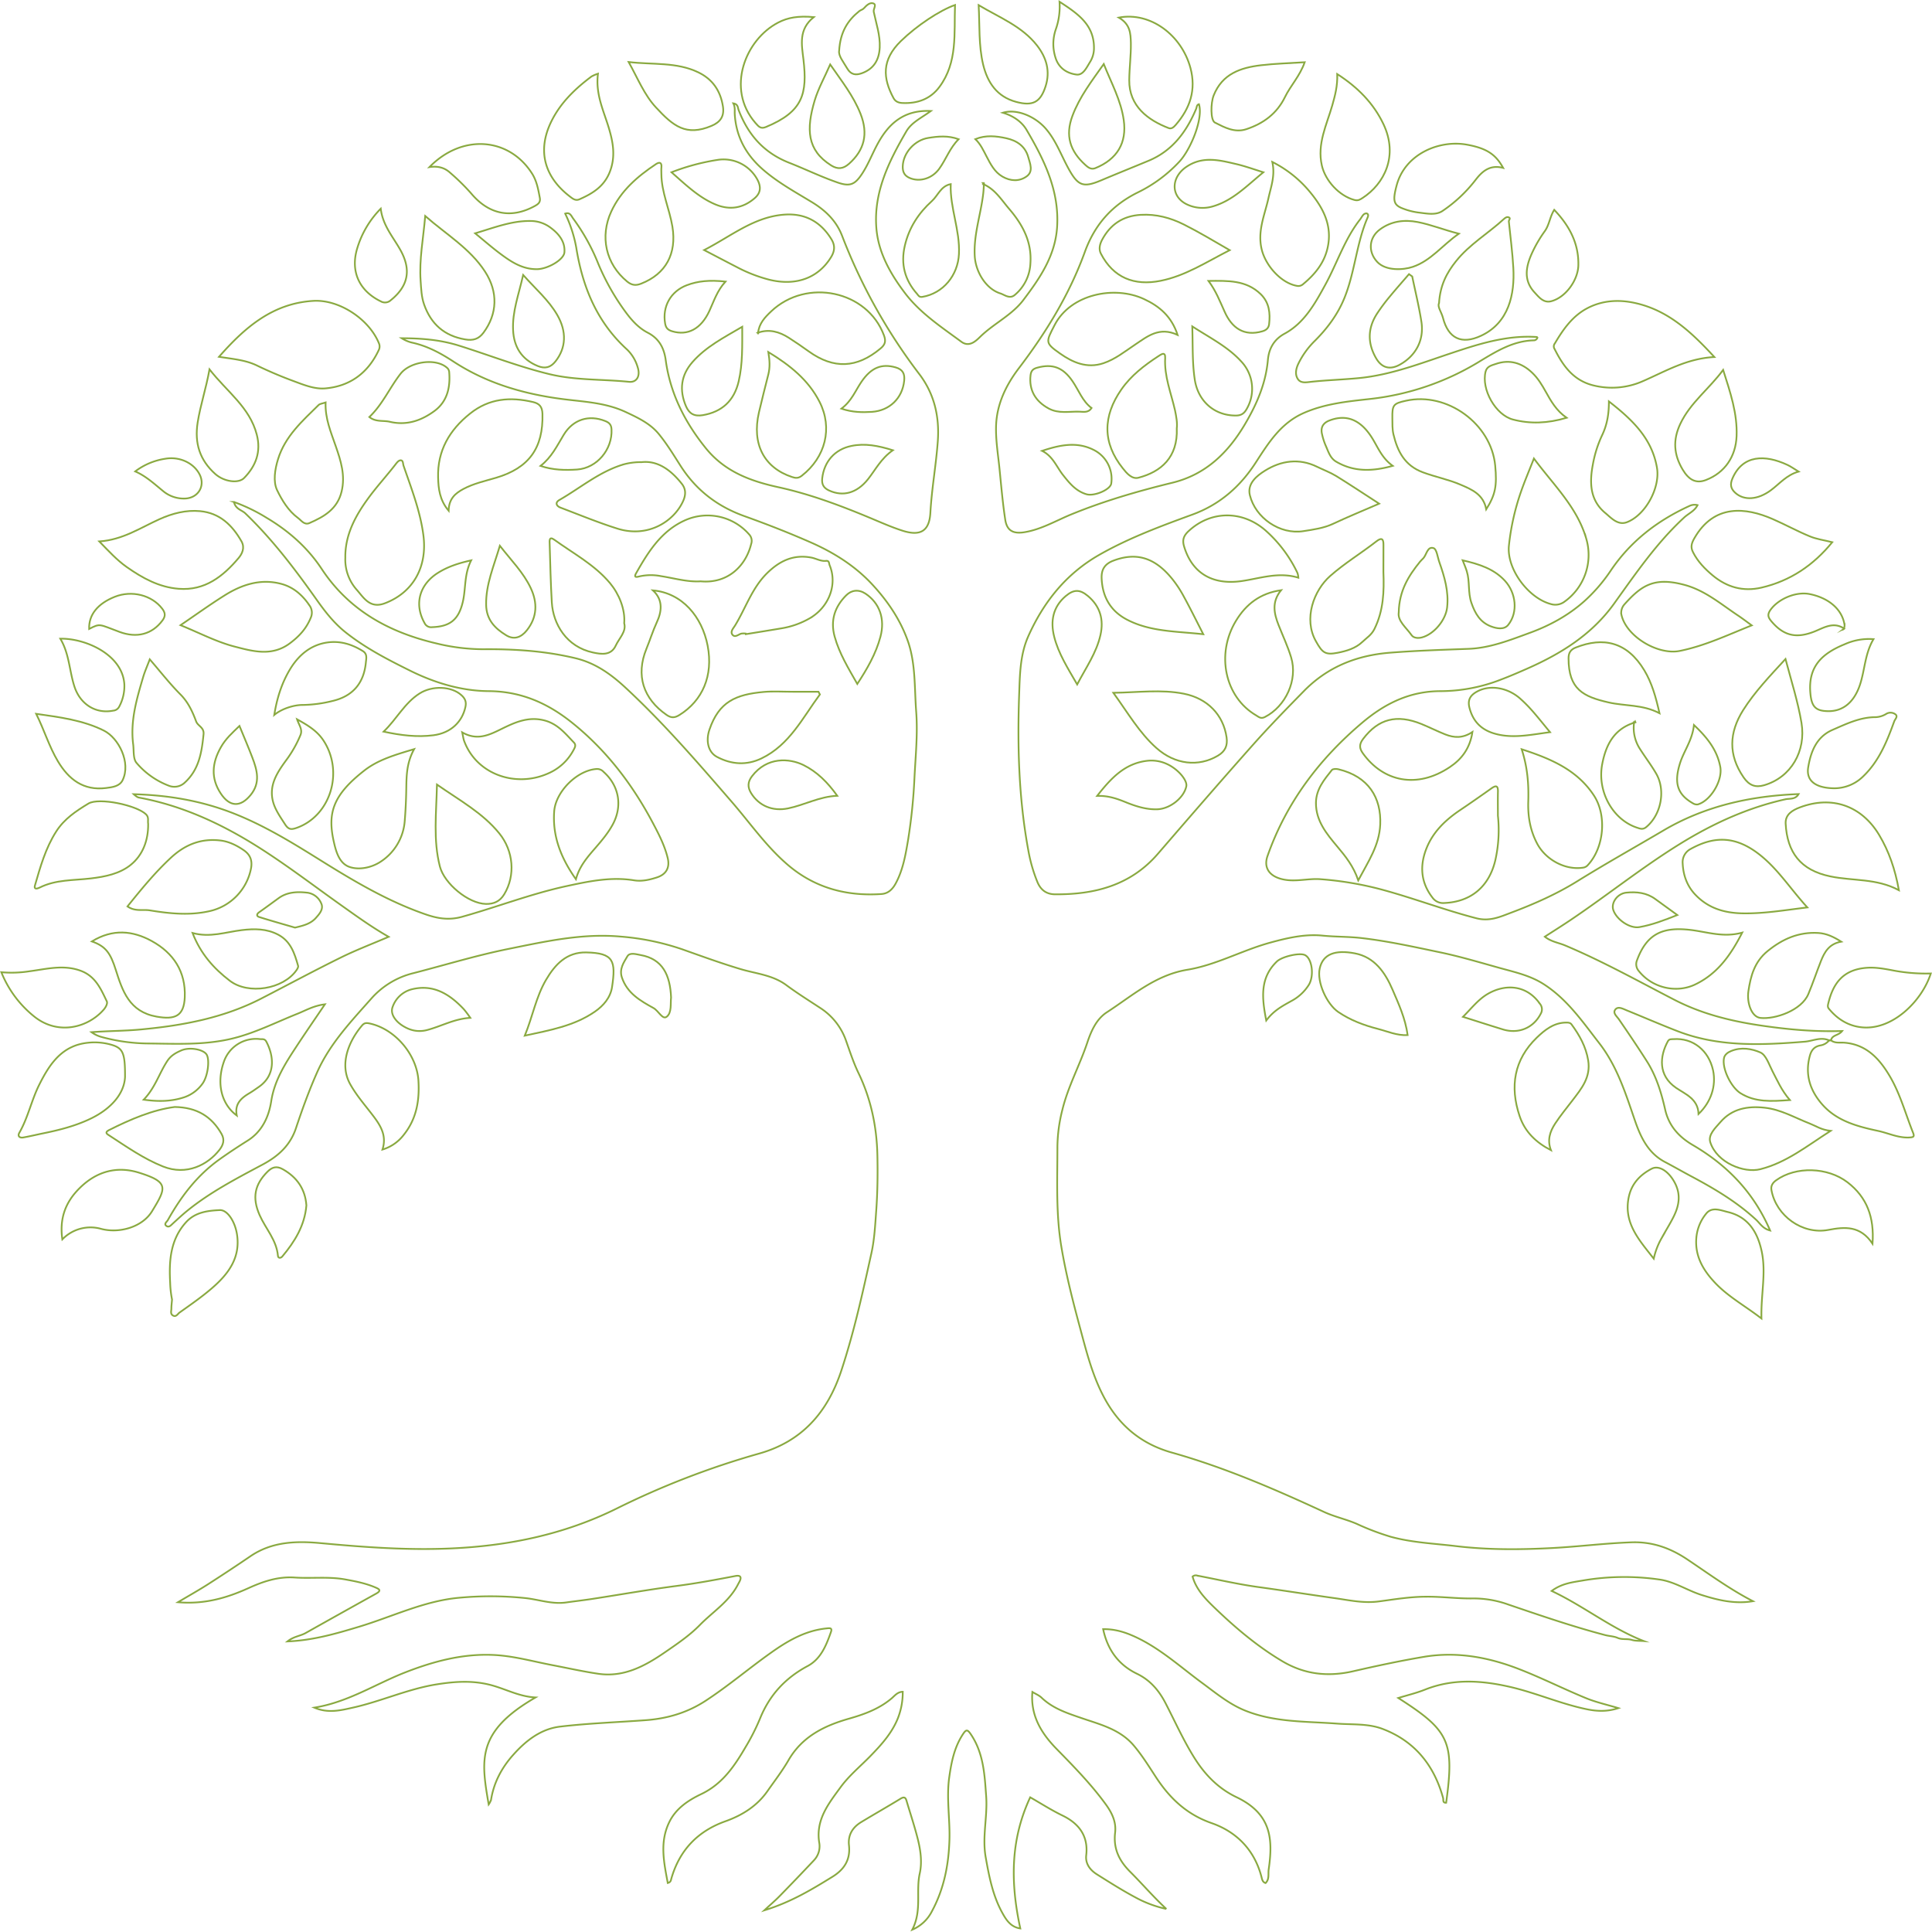 <?xml version="1.0" encoding="UTF-8"?> <svg xmlns="http://www.w3.org/2000/svg" viewBox="0 0 1121.44 1121.29"><defs><style>.cls-1{fill:none;stroke:#89a940;stroke-miterlimit:10;}</style></defs><g id="Layer_2" data-name="Layer 2"><g id="Layer_1-2" data-name="Layer 1"><path class="cls-1" d="M1061.71,603.89c-4.8-2.18-9.45.38-14.09.76-25,2-49.83,3.19-73.82-6.09-9.95-3.85-19.75-8.11-29.64-12.13-2.15-.88-4.95-2.48-6.55-.42s.91,3.91,2.17,5.76c5.43,7.92,10.83,15.88,16,24,5.54,8.64,8.51,18.3,10.76,28.25,2.12,9.37,7.78,15.8,16.16,20.69,19.76,11.56,35.19,27.3,44.78,49.54-4.31-1.06-6-4.32-8.24-6.33-11.24-10.37-24.18-18-37.56-25.14-5.08-2.69-10.05-5.58-15.14-8.24-10.09-5.27-14.34-14.77-17.75-24.73-5.31-15.48-10.26-31.13-20.49-44.27C918.56,593,909.53,579.74,895.64,571c-7.76-4.85-16.5-6.75-25.08-9.13-11.37-3.16-22.71-6.56-34.25-9-15.16-3.16-30.28-6.53-45.75-8.34-7.69-.9-15.38-.69-23-1.46-10.17-1-20.45,1.38-30.4,4.12-16.27,4.47-31.38,13-48,15.71-18.62,3.1-31.91,15.11-46.69,24.69-6,3.91-9,10.64-11.28,17.4-4.39,13.25-11.24,25.6-14.54,39.23a90.18,90.18,0,0,0-2.87,21.4c0,19.35-.94,38.73,2.27,57.94,2.64,15.78,6.57,31.27,10.73,46.68,3.64,13.46,6.95,27,13.41,39.59,8.69,17,21.68,28.16,40,33.32,30.57,8.6,59.61,21.16,88.35,34.46,6.16,2.85,12.85,4.25,19,6.92a147.48,147.48,0,0,0,19.7,7.49c12.37,3.4,25.16,3.91,37.78,5.42,18.54,2.23,37.24,2.11,55.85,1.13,15.38-.81,30.7-2.78,46.13-3.32,12-.43,22.41,3.25,32.21,9.79,12.57,8.39,24.74,17.4,38.32,24.38-10.37,1.76-20.11-.53-29.81-3.6-8.38-2.64-15.88-7.83-24.68-9a143.1,143.1,0,0,0-44.68.66c-5.88,1-11.91,1.68-17.69,6,18.77,8.84,34.49,21.7,53.52,29.09-2.37-.2-4.84,0-7.07-.7-2.69-.79-5.47,0-8.15-1.15-2.31-1-5-1-7.44-1.68-19-5-37.54-11.39-56.12-17.71a59.66,59.66,0,0,0-20.49-3.51c-9,.15-18-1.1-27.15-1-9.31,0-18.43,1.56-27.51,2.75-8.87,1.16-17.2-.75-25.55-1.92-14.78-2.06-29.53-4.41-44.33-6.44-11.86-1.63-23.56-4.37-35.34-6.62a2.75,2.75,0,0,0-2.8.55c2.1,7.54,7.58,13.08,12.9,18.2,12,11.55,24.71,22.31,39.15,30.9,13,7.72,26.55,9.19,41.11,5.86,13.67-3.12,27.4-6.08,41.23-8.4,19.51-3.26,38.35.44,56.46,7.66,12.64,5,24.86,11.13,37.45,16.31,5.89,2.43,12.22,3.81,18.85,5.82-6.22,2.07-12.13,1.91-18.16.68-15.26-3.12-29.57-9.51-44.72-13-16.6-3.8-33.06-4.91-49.38,1.59-5,2-10.35,3.26-15.49,4.85,29.65,18.94,32.64,25.32,27.79,60.79-2.21.14-1.48-1.67-1.78-2.73-5.25-19.16-16.64-33.19-35.36-40.2-8.29-3.1-17.49-2.32-26.33-3-18-1.33-36.26-.65-53.39-7.63-9.25-3.77-16.88-10.15-24.82-16-12.75-9.37-24.48-20.19-39.11-26.87-5.75-2.62-11.58-4.43-18.31-4.31,2.49,11.82,8.79,20.64,19.63,25.88,7.69,3.72,12.75,9.68,16.59,17.1,5.49,10.61,10.36,21.53,16.71,31.68,6.13,9.8,13.91,17.81,24.45,22.85,20.25,9.68,21.28,24.22,18.7,41.92-.38,2.58.51,5.71-1.8,7.94-1.52-.45-1.92-1.7-2.24-3-3.93-15.88-14.32-26.64-29.1-31.8-14.49-5.06-24.3-14.45-32.32-26.71-4.09-6.25-8-12.6-12.88-18.36-7.81-9.17-18.81-12-29.31-15.56-8.71-3-17.37-5.64-24.22-12.21-1.39-1.33-3.32-2.09-5.29-3.29-1.21,13.89,5.4,24.26,14.19,33.21,10,10.23,20,20.45,28.45,32.08,3.62,5,6.1,10.19,5.38,16.39-1.07,9.25,2.25,16.24,8.86,22.82,7,7,13.51,14.62,20.9,21.46a66.85,66.85,0,0,1-18.1-6.78c-7.6-4.07-14.9-8.69-22.2-13.29-4-2.5-6.8-6.19-6.23-11.1,1.31-11.35-4.4-18.51-13.8-23.07-6.48-3.14-12.48-7-18.71-10.56-10.84,23.25-12,47.35-5.75,76.11-5.51-.77-8.14-4.89-10.36-8.89-5.6-10.06-7.73-21.15-9.73-32.42-2.12-11.93,1.14-23.59.28-35.36-.9-12.43-1.47-24.92-8.8-35.87-2.06-3.07-2.82-3.08-4.75-.11-5,7.64-6.66,16.2-7.9,25-1.7,12.08.5,24.1.13,36.16-.45,14.58-3.15,28.52-10.14,41.47a22.82,22.82,0,0,1-11.45,10.76c5.76-11.13,2-22.14,4.36-32.69,1.43-6.49.51-13.29-1.1-19.75-1.81-7.26-4.18-14.38-6.33-21.56-.54-1.82-.87-3.79-3.68-2.07-7.57,4.63-15.27,9-22.86,13.6-5,3-7.78,7.51-7.12,13.44.94,8.45-2.75,14.1-9.72,18.38-12,7.4-24.11,14.71-39.4,19.39,3.92-3.64,6.72-6,9.28-8.67q9.9-10.14,19.61-20.46a11.82,11.82,0,0,0,3.06-9.59c-2.4-13.54,5.09-22.88,12.28-32.71,5-6.84,11.47-12.1,17.27-18.06,6.32-6.49,12.35-13.11,15.87-21.65A40.72,40.72,0,0,0,524,982c-3.12.09-4.79,2.45-6.54,3.91-7.27,6.09-15.79,9.17-24.69,11.71-14.36,4.09-27.16,10.38-35.08,24.1-3.6,6.23-8.05,12-12.19,17.91-6.06,8.66-14.55,14-24.34,17.51-16.1,5.71-26.63,16.68-31.42,33.1-.31,1.07-.28,2.27-2.13,2.76-2.19-11.83-4.8-23.51.78-35.15,3.91-8.18,11.16-12.88,18.75-16.51,12.41-5.94,19.38-16.51,25.88-27.65a126.13,126.13,0,0,0,8.17-16.21c5.51-13.59,14.66-23.51,27.61-30.42,7.68-4.1,10.8-12,13.55-19.81.92-2.6-1-2.2-2.88-2-12.39,1.33-22.62,7.41-32.44,14.43-12.64,9-24.51,19.1-37.56,27.61-10.57,6.88-22.16,10.28-34.58,11.19-16.59,1.23-33.25,1.79-49.75,3.74-11.23,1.33-20,8.21-27.42,16.59-6.62,7.47-11.13,16-12.69,25.93a10.63,10.63,0,0,1-1.37,2.68c-4.46-25.93-7.13-42.32,27.22-62.13-9.38-.45-17.25-4.86-25.75-7.14-10.72-2.86-21.1-2.13-31.67-.45-16.71,2.66-32.18,9.85-48.6,13.5-7,1.56-14.39,3.45-22.42,0,19.65-3.14,35.63-13.8,53.15-20.6,16.13-6.26,32.71-10.68,50.15-10,11.82.44,23.29,3.72,34.88,5.94,8.86,1.7,17.67,3.67,26.59,5,14.74,2.21,27-4.39,38.5-12.28,7.12-4.9,14.39-9.77,20.51-16,7.19-7.38,16.17-13,21.44-22.27.54-.94,1-1.9,1.55-2.86,1.43-2.72.6-3.9-2.41-3.32-11.31,2.18-22.61,4.27-34.06,5.76-16.32,2.13-32.55,5-48.83,7.51-5.06.78-10.16,1.34-15.24,2.07-8.21,1.2-16-1.74-24-2.56a197.23,197.23,0,0,0-38.41-.14c-20.21,1.87-38.61,11-57.88,16.8-13.27,4-26.59,7.9-41.53,8.53,3.6-2.91,7.41-3.12,10.5-4.85q20.47-11.5,41-22.91c3.44-1.91,1.47-2.76-.61-3.65-5.55-2.36-11.43-3.5-17.31-4.57-9.72-1.77-19.58-.47-29.35-1.12S152.64,918,144,921.94c-12.47,5.63-25.4,9.39-40.71,8.08,6.48-3.86,12-6.95,17.36-10.37q12.48-8,24.75-16.35c12.54-8.53,26.65-8.89,40.89-7.56,25,2.32,50.06,4.18,75.21,3.07,33.51-1.47,65.62-8,96.1-23a478.94,478.94,0,0,1,82.76-32c25-6.95,39.94-23.83,48-48.25,7.38-22.35,12.4-45.23,17.45-68.11,1.79-8.09,2.21-16.63,2.82-25,.76-10.6.88-21.16.66-31.7-.35-16.63-3.66-32.69-10.95-47.85-2.9-6-5-12.48-7.25-18.81A37.13,37.13,0,0,0,476,585c-6.58-4.33-13.28-8.51-19.6-13.2-7.95-5.88-17.5-6.59-26.48-9.27-11.38-3.4-22.55-7.47-33.75-11.45a145.27,145.27,0,0,0-36-7.44c-22.45-2-43.91,2.9-65.41,7.24-18.47,3.74-36.57,9.31-54.84,14a47.7,47.7,0,0,0-24.37,14.73c-11.79,13.3-24.13,26.28-31.44,42.76-4.69,10.57-8.66,21.5-12.31,32.48-3.36,10.09-10.38,16.33-19.32,21.1-15.14,8.09-30.43,16-43.84,26.89-2.88,2.34-5.59,4.89-8.34,7.39-1.1,1-2.23,2.48-3.76,1.33s.33-2.37.83-3.25c7.65-13.65,16.86-25.87,29.82-35.19,5.47-3.92,11-7.54,16.68-11.12,8.09-5.11,12.15-13.52,13.56-22.77,1.86-12.13,8.21-22,14.7-31.87,5.18-7.89,10.55-15.66,16.47-24.4-6.42.78-11,3.48-15.74,5.4-13,5.18-25.45,11.61-39.16,14.74-15.55,3.56-31.35,2.77-47.1,2.6a105.24,105.24,0,0,1-28.23-3.94,17.93,17.93,0,0,1-5.25-2.62c9.64-.76,19.19-.69,28.72-1.59,24.31-2.28,48-6.67,69.93-18,15.33-7.9,30.51-16.08,46-23.71,8.79-4.34,18-7.85,27.83-12.07-9.91-5.65-18.57-11.95-27.3-18.14-16.16-11.47-31.9-23.55-48.67-34.13-21.25-13.39-43.8-23.83-68.71-28.49a4.77,4.77,0,0,1-1.5-.56A16.31,16.31,0,0,1,77.62,461c20,.55,38.86,3.75,57.07,10.79,17.83,6.9,34,16.74,50.13,26.8,19.9,12.43,40,24.5,62.36,32.2,6.91,2.38,13.45,3.47,21,1.37,20.29-5.66,40-13.33,60.61-17.8,12.93-2.79,25.87-5.55,39.29-3.37,4.42.72,8.94-.29,13.2-1.68,5.46-1.78,7.64-5.71,6.28-11.3-1.77-7.28-5.22-13.93-8.7-20.49-11.8-22.24-26.88-42-46.56-57.83-14.09-11.35-29.61-18.41-48.67-18.52-15.79-.1-31.3-4.78-45.72-11.95-12.95-6.43-25.72-13-37.19-22.09-6.93-5.48-12.16-12.28-17.06-19.21-12.53-17.69-25.57-34.87-41.25-49.92-2.08-2-5.6-2.37-6.62-6.62a100.06,100.06,0,0,1,19,9.2c12.76,7.58,23.74,17.25,31.93,29.65,15.93,24.12,39.08,36.77,66.46,43.21a114.88,114.88,0,0,0,27.47,3.41c18-.15,35.87,1,53.52,5.25,11.55,2.8,20.57,9.33,28.92,17.07,22.2,20.58,41.93,43.47,61.71,66.32,10.7,12.37,20.12,26,32.63,36.64,15.56,13.27,34,18.2,54.25,16.81,4-.27,6.53-2.91,8.38-6.41,4.11-7.75,5.57-16.33,7-24.73a320,320,0,0,0,3.73-36.05c.65-12.95,2-25.93,1-38.9-1-13.28-.29-26.91-4.46-39.68C523,360.25,515.4,349,506.08,339c-9.89-10.59-22-18.18-35.11-24-12.72-5.61-25.7-10.69-38.79-15.38-15.66-5.6-28-15-37-29-4.07-6.37-8-12.88-12.78-18.7-5-6.12-12.14-9.46-19.3-12.81-12.87-6-26.79-5.93-40.35-8C301.61,228,281.6,221.83,263.41,210,256,205.12,248,200.76,239,198.84a20,20,0,0,1-5.84-2.51c11.3,0,22.33.87,33.18,4.27,17.55,5.49,34.69,12.25,52.62,16.58,15.19,3.67,30.76,2.87,46.12,4.45,4.5.46,6.67-3.3,5.13-8.24A23.31,23.31,0,0,0,364,202.9c-17.59-16-25.86-36.39-29.53-59.29A75.84,75.84,0,0,0,328.07,124c2.87-1,3.59,1.48,4.67,2.91a117.18,117.18,0,0,1,14.37,25.79,135,135,0,0,0,16.17,28.62c3.47,4.68,7.36,9,12.59,11.73,6.61,3.4,9.57,8.77,10.55,16,2.62,19.35,11.1,36.05,23.31,51.15,10.9,13.47,25.67,19,41.85,22.55,18.77,4.08,36.68,10.84,54.37,18.25,6,2.52,12,5.17,18.15,7.12,10.22,3.2,15.35.1,15.94-10.47.78-14,3.32-27.75,4.32-41.7,1-14.42-2.12-27.51-10.84-38.92a323.23,323.23,0,0,1-44.74-80.2c-3.31-8.55-9.45-14.53-17.14-19.27-9.83-6-20-11.5-28.82-19.18-9.8-8.57-15.55-19-16.33-32.11-.12-2,.35-4-.84-6.26,2.82.41,2.59,2.55,3.08,3.83,5.48,14.36,14.65,24.86,29.33,30.63,9.4,3.69,18.5,8.14,28.06,11.45,7.16,2.49,10.08,1.32,14.24-5,3.76-5.69,6.1-12.11,9.39-18,6.33-11.39,15.17-19.24,30.57-18.49-5.56,4.1-11.22,6.55-14.34,12C516,93.6,507.15,111.41,508.66,132c1,14.31,8.07,26.81,16.61,38.08,8.83,11.66,21.08,19.68,32.7,28.26,5.08,3.76,9.21-1.21,11.79-3.62,7.78-7.27,17.81-12.06,24.21-20.52,9.5-12.56,18.5-25.54,19.62-42.26,1.41-21.24-7.49-39.18-17.73-56.58-2.76-4.68-7.67-8.1-13.74-9.92,8-2.44,18.75,2.08,25,9.36,5.93,6.91,8.87,15.4,13.16,23.17,5.51,10,8.53,11.08,18.93,6.69,9.14-3.86,18.35-7.55,27.5-11.36,13.88-5.77,22-16.82,27.62-30.18.41-1,.23-2.26,1.61-2.62C698.53,69,691.1,86.78,684.6,93.8a81.69,81.69,0,0,1-24,17.82c-15.31,7.52-25.27,18.93-31,34.9C620.69,171,607.2,193,591.47,213.65c-7.69,10.1-13,21.22-13.31,34-.19,8.1,1.18,16.24,2,24.35,1,9.92,1.84,19.88,3.35,29.73,1,6.42,4.72,8.25,11.22,7.18,9.83-1.63,18.32-6.75,27.33-10.43,19-7.76,38.57-13.43,58.45-18.28,19.29-4.7,32.34-17.37,42.15-34,6.83-11.57,12.06-23.52,13.29-37.26.53-6,3.1-11.7,9.72-15.28,11.46-6.21,17.66-17.49,23.71-28.57,6.84-12.51,11.15-26.36,20.1-37.74.67-.86,1.14-1.89,1.89-2.68a2.46,2.46,0,0,1,1.85-.81c1.2.31,1,1.5.66,2.29-6.58,15.12-7.38,31.93-13.63,47.12-3.85,9.36-9.86,17.4-17,24.53a48.07,48.07,0,0,0-9.46,13c-1.48,3-2.24,6.29-.54,9.07s4.94,2.07,8,1.73c9.24-1,18.55-1.24,27.79-2.16,18.28-1.83,35.31-8.41,52.55-14.18,16.5-5.52,33-10.91,50.91-9.61a2.26,2.26,0,0,1-2.18,1.92c-11.83.25-21.56,6.23-31.11,12a153.9,153.9,0,0,1-63.86,22c-13.06,1.44-26.22,2.71-38.6,8.16-13.28,5.86-20.35,17.2-27.72,28.58-9,14-20.92,24.53-36.84,30.36-18.51,6.77-37,13.62-54.21,23.44-19.22,11-32.28,27.42-41.13,47.27-4.71,10.54-4.86,22.2-5.27,33.5-1.1,30.43-.22,60.8,5.34,90.87a90.34,90.34,0,0,0,5.23,18.18c1.93,4.67,5.24,7.14,10.25,7.18,23,.18,43.86-5.19,59.69-23.51,18.29-21.18,36.61-42.36,55.2-63.27,9.54-10.73,19.57-21,29.63-31.26,13.68-13.93,30.46-20.67,49.94-22.21,15.23-1.2,30.44-1.67,45.68-2.24,12.22-.46,23.76-5,35.18-9.19,11.95-4.33,23.1-10.45,32.5-19a95.34,95.34,0,0,0,14.66-17.09c11.53-17.15,27.09-29.11,45.65-37.6a6.82,6.82,0,0,1,4.82-.53c-1.7,3.43-5.19,4.8-7.72,7.13-16,14.73-28.16,32.56-40.69,50-13,18.1-30.88,29.12-50.62,37.84-4.89,2.15-9.8,4.28-14.82,6.18a96.94,96.94,0,0,1-34.93,6.82c-18.06-.1-32.65,7.15-45.81,18.27-24.92,21.06-44.08,46.33-55,77.36-2.47,7,1.21,11.79,8.49,13.52,7.52,1.79,14.8-.53,22.15,0a193.46,193.46,0,0,1,34.94,5.84c18.76,5,36.89,12,55.69,16.85,7.7,2,13.93-.93,20.12-3.26,13.28-5,26.29-10.73,38.47-18.29,16.35-10.14,33.16-19.54,49.74-29.31C989.55,467.86,1016,462,1044,460.93c-1.81,3.21-5.15,2.51-7.54,3-22.17,4.92-42.41,14.22-61.6,26.1-21.78,13.48-41.77,29.54-63,43.85-4.89,3.3-9.89,6.42-15.16,9.83,3.59,2.88,7.85,3.47,11.6,5,21.82,9.17,42.47,20.7,63.45,31.54,15.44,8,32,12.24,49,14.81,15.89,2.41,31.89,3.93,48.54,3.39-2.06,2.71-5.74,2.17-6.46,5.31Z"></path><path class="cls-1" d="M127.12,207.12c15.14-17.26,31.25-31,54.59-32.46,15.08-1,32.45,10.54,38.18,24.46a4.7,4.7,0,0,1-.1,4.2c-6.2,13.19-16.64,20.89-31,22.13-6.34.54-12.73-2.16-18.78-4.4-7.16-2.65-14.22-5.67-21.1-9C142.45,209,135.55,208.41,127.12,207.12Z"></path><path class="cls-1" d="M995.11,207.24c-16,.83-28.33,8.28-41.48,14a44.42,44.42,0,0,1-29.22,2.35c-11.3-3-17.15-11.28-22-20.94a2.74,2.74,0,0,1,.12-3.31c4.79-8.15,10.2-15.84,18.7-20.36,8.74-4.63,18.26-5.23,27.86-3.1C968.21,180.09,981.68,192.63,995.11,207.24Z"></path><path class="cls-1" d="M57.63,314.28c13.68-.93,24-8,35-12.94,7.49-3.36,15.34-5.41,23.55-4.64,11.32,1.07,18.61,8.06,24,17.54,2.1,3.73.34,7.27-1.68,9.66-9.05,10.69-19.57,19.06-34.78,17.86-11.36-.89-21-6.2-30.07-12.57C67.91,325.17,63.2,320,57.63,314.28Z"></path><path class="cls-1" d="M1063.55,314.72c-10.94,13.4-24.37,22.48-41.11,26.37-10.62,2.47-20.09-.24-28.3-7.09-4.52-3.77-8.65-8-11.4-13.43-1.55-3-.9-5.22.74-8.11,11.48-20.09,29.89-18,45.54-11.15,7.24,3.16,14.18,7,21.47,10C1054.51,313,1059,313.58,1063.55,314.72Z"></path><path class="cls-1" d="M862.7,295.65c-1.62-8.72-8.35-11.5-14.94-14.33-7.1-3.05-14.73-4.49-22-7.22-10.45-3.94-14.59-12.18-16.92-21.94-.72-3-.6-6.31-.64-9.47-.12-7.67.56-8.46,7.91-10.09,23.8-5.3,49.5,13.38,51.78,37.62C869,282,868.05,287.07,862.7,295.65Z"></path><path class="cls-1" d="M260.41,296.47c-5.26-6.23-5.94-12.9-6.11-19.34-.42-15.51,6.55-27.5,18.55-37.07,11.09-8.86,23.36-9.81,36.53-6.7,3.74.88,5.39,2.74,5.5,6.93.49,19.76-7.78,31.31-26.84,37-6.4,1.9-13,3.31-19,6.5C264.26,286.34,260.56,289.49,260.41,296.47Z"></path><path class="cls-1" d="M1049.08,526.72c-13.33,1.6-25.47,3.71-38,3.43-10.49-.24-19.65-3.13-26.93-10.74-4.81-5-7.1-11.2-7.44-18.26a8.63,8.63,0,0,1,4.51-8.29c14.23-7.93,26.84-7.63,41,3.9C1032.42,505.06,1039.44,516.13,1049.08,526.72Z"></path><path class="cls-1" d="M835.29,176c.66-10.53,4.5-17.68,9.88-24.41,7.84-9.81,18.66-16.1,27.73-24.43.91-.84,1.88-1.49,3-.95s-.17,1.52-.09,2.34c.93,9,2.11,18,2.61,27,.85,15.09-2.49,31.79-18.77,39.36-11.25,5.24-19,1.62-22.1-10.52C836.65,181.07,834.23,178,835.29,176Z"></path><path class="cls-1" d="M246.82,125.39c12.22,10.7,26,18.81,34.72,32.26,7.73,11.88,7.13,24.66-.9,35.46-2.77,3.72-6,4.7-10.66,3.9-12.1-2.06-19.8-8.93-23.79-20.22-1.58-4.46-1.72-9.16-2.05-13.89C243.29,150.55,245.71,138.52,246.82,125.39Z"></path><path class="cls-1" d="M74,526.13c7.9-9.82,15.87-19.59,25.23-28.28,8.21-7.61,17.47-11.29,28.58-10,5,.57,9.54,2.81,13.66,5.65,3.63,2.5,5.13,5.77,4.24,10.55a31.51,31.51,0,0,1-24.18,24.85c-11.5,2.59-23.06,1.41-34.46-.46C82.91,527.74,78.49,529.28,74,526.13Z"></path><path class="cls-1" d="M253.64,455.41c13.35,9.3,26.53,16.45,36.18,28.34,8.25,10.16,9.47,24.37,2.87,35.32-2.56,4.24-6.14,5.71-10.61,5.63-10.26-.2-24.21-11.83-26.75-21.74C251.38,487.58,253.27,472.09,253.64,455.41Z"></path><path class="cls-1" d="M900.26,667.65c-8.67-4.49-15.12-10.63-18.21-19.86-5.75-17.14-3.21-32.69,9.93-45.43,4.57-4.43,10-8.84,17.22-8.8,1.17,0,2.19,0,3,1.05,4.63,6.3,8.34,12.86,9.66,20.85,1.62,9.84-3.86,16.41-9.13,23.29-3.38,4.42-6.94,8.73-10,13.39S898,661.77,900.26,667.65Z"></path><path class="cls-1" d="M683.07,248.64c.66,16.81-9.08,25.22-22.27,28.66-3.74,1-6.83-2.63-9-5.38-12-14.94-11.65-30.39-.93-45.81,5.63-8.12,13.31-14,21.46-19.33,1.71-1.12,4.18-2.91,4,1-.61,10.63,3.42,20.29,5.69,30.31C682.77,241.77,683.47,245.4,683.07,248.64Z"></path><path class="cls-1" d="M683.55,194.41c-10.66-5-17.54.88-24.66,5.61-6,4-11.51,8.52-18.48,10.84-9.56,3.18-17.79-.52-25.08-5.64-8.83-6.2-8.27-6.64-3.17-16.54,9.27-18,34.69-23.09,51.85-15.11C673,177.75,680,183.62,683.55,194.41Z"></path><path class="cls-1" d="M86.93,382.72c6.16,7.13,11.61,14.14,17.82,20.39,4.5,4.52,7,10,9.08,15.6,1.06,2.84,4.73,3.44,4.32,7.52-1.05,10.46-2.6,20.45-10.87,28a8.72,8.72,0,0,1-8.85,2,46,46,0,0,1-19.15-13.37c-2.11-2.38-1.49-7.24-2-11-1.7-13.63,2.15-26.44,5.93-39.24C84.13,389.62,85.42,386.73,86.93,382.72Z"></path><path class="cls-1" d="M869.47,473.46a79.62,79.62,0,0,1-1.55,26.07c-3.65,15.2-14.16,24-29.67,24.63a7.53,7.53,0,0,1-6.74-3.11c-7-9-7.5-18.94-3.3-29.11,3.92-9.48,11.15-16.24,19.55-21.87,6-4.05,12-8.23,17.9-12.42,2.53-1.79,3.93-1.87,3.83,1.85C869.38,464.15,869.47,468.81,869.47,473.46Z"></path><path class="cls-1" d="M222,667.27c2.4-7.45-.53-13-4.58-18.5-4.78-6.44-10.19-12.36-14.16-19.48-6.75-12.13-.12-25.87,6.92-34.07,1.29-1.5,2.46-1.55,4.33-1.15,14.79,3.16,27.44,18,28.37,33.21.7,11.45-1.08,22.11-8.44,31.33A24.27,24.27,0,0,1,222,667.27Z"></path><path class="cls-1" d="M440.06,193.24c.47-5.4,3.93-9.08,7.56-12.5,20.64-19.53,55.85-12,65.47,13.9,1.28,3.43.71,5.42-2,7.65-13.74,11.49-27.22,12.06-41.67,1.65q-5.65-4.08-11.53-7.86c-5.54-3.54-11.44-5.25-18-2.94Z"></path><path class="cls-1" d="M446,204.36c12.53,7.62,23.22,16.16,29.7,28.87,7.77,15.22,3.46,32.18-10.31,42.93-2,1.55-3.56,1.41-5.6.73-16.32-5.38-23.49-19.19-19.27-37.46,1.71-7.43,3.65-14.82,5.49-22.22C447,213.19,446.79,209.14,446,204.36Z"></path><path class="cls-1" d="M800.52,292.35c-9.43,4.1-18.12,7.65-26.61,11.64-5.54,2.61-11.56,3.4-17.33,4.31-13.68,2.16-27.86-7.69-31.09-20.85-1.68-6.82,4.17-11.38,8.77-14.25,9.3-5.8,19.74-7.42,30.28-2.25,3.65,1.79,7.52,3.21,11,5.32C783.7,281.3,791.7,286.65,800.52,292.35Z"></path><path class="cls-1" d="M776.21,43c12,7.72,21.07,17,26.79,29,8.88,18.65.35,34.81-12,42.85-1.44.93-2.64,1.81-4.85,1.21-8.82-2.36-16.88-11.19-18.88-20-2.84-12.58,2.78-23.5,6.05-34.88C774.94,55.45,776.45,49.85,776.21,43Z"></path><path class="cls-1" d="M743.62,342.58c-5.63,6.92-4.08,13.59-1.44,20.31,2.45,6.22,5.33,12.31,7.26,18.69,4,13.08-3.16,28.47-15.25,34.63-2.29,1.17-3.48,0-5-.93-18.21-10.6-23.53-35.56-11.76-54.94C723.32,350.66,731.44,344.35,743.62,342.58Z"></path><path class="cls-1" d="M347.1,42.78c-1.52,11.67,3.13,21.14,6.14,31,2.61,8.56,4.24,17.06.72,26-3.32,8.49-10,12.56-17.65,15.92-2.29,1-3.94-.42-5.56-1.67C316.37,103,311.32,87.69,320.31,69.92c5.33-10.54,13.67-18.52,23-25.5A21.12,21.12,0,0,1,347.1,42.78Z"></path><path class="cls-1" d="M379,342.69c17,1.51,28.53,15.29,31.77,32.17,3.33,17.36-3,31.83-16.37,40.15-2.67,1.67-4.67,1.89-7.43,0-13.61-9.41-18.05-23-11.75-38.4,2.08-5.07,3.69-10.31,6-15.33C384.06,355.19,385.13,348.34,379,342.69Z"></path><path class="cls-1" d="M372.5,268.25c9.31-1,16.92,4.58,23.22,12.52,2.33,2.94,2.51,6.17.89,9.87-5.07,11.59-20.1,21.89-38.25,16.19-11.17-3.51-22-8-33-12.17-2.41-.92-3.32-2.92-.64-4.46,12.35-7.1,23.38-16.57,37.39-20.68A38.23,38.23,0,0,1,372.5,268.25Z"></path><path class="cls-1" d="M1036.4,382.52c3.47,13.06,7.22,24.8,9.27,37,2.77,16.51-6.08,31.69-21.6,36.25-5.1,1.5-8.74.17-12-4.55-9-13.1-8.42-26-.26-39C1018.55,401.59,1027.22,392.5,1036.4,382.52Z"></path><path class="cls-1" d="M189,233.62c-.35,9.35,3.1,17.24,5.85,25.27,3,8.61,5.7,17.09,3.42,26.48-2.47,10.14-10.16,14.54-18.65,18.25-3,1.31-4.76-1.57-6.61-2.93-5.62-4.12-9.38-10.37-12.18-16.2-2.38-5-1.29-12,.55-17.95,4.08-13.29,14.11-22.16,23.54-31.44C185.75,234.3,187.28,234.22,189,233.62Z"></path><path class="cls-1" d="M472.37,9.92c-9,7.17-7,16.14-6,24.63,2.3,19.82-.18,30.21-21.78,39.17-3,1.23-4.12-.09-6.15-2.43-17.16-19.8-5.81-48.32,13.27-58.2C457.36,10.15,463.39,9.14,472.37,9.92Z"></path><path class="cls-1" d="M933.89,233c13.64,10.62,25,21.48,27.9,38.47,2,11.53-6.55,27.4-17.34,31.61-5.34,2.08-9.21-2.46-12.67-5.33-8.9-7.38-9.2-17.55-7.22-28A67.88,67.88,0,0,1,930,252.53C932.76,246.72,933.93,240.55,933.89,233Z"></path><path class="cls-1" d="M649.43,10.2C667.84,6.75,685.87,20.43,691,39.44c3.4,12.7-.17,23.35-8.5,33-1.26,1.46-2.51,2.54-4.19,1.89-11.91-4.59-23-12.7-22.83-27.81.07-7.18,1.05-14.29.94-21.5C656.28,19.2,656,14.07,649.43,10.2Z"></path><path class="cls-1" d="M432.89,367.77a8.63,8.63,0,0,0-2.74.05c-1.68.59-3.59,2.39-5,.6s.56-3.76,1.56-5.4c6.11-10,9.74-21.55,18.38-30.15,7.28-7.23,15.39-11.18,25.78-9.23,2.89.54,5.51,2.26,8.62,1.92,1.94-.2,1.64,1.48,2.1,2.59,4.61,11.15-.4,24.34-11.73,30.83a48.62,48.62,0,0,1-16.17,5.73c-6.92,1.17-13.85,2.27-20.77,3.4Z"></path><path class="cls-1" d="M698.45,368.14c-15.68-1.74-30.72-1.39-44.3-8.48-9.55-5-14.27-13.24-14.7-24-.21-5.12,1.87-8.34,6.78-10.21,13.15-5,23.89-2,34,10.36A65.12,65.12,0,0,1,687,346C690.85,353,694.35,360.14,698.45,368.14Z"></path><path class="cls-1" d="M1062.57,656.42c-14,9-25.72,18.44-40.81,22.26-9.39,2.38-25.07-3.63-29-15.6-1.45-4.41,3-8.42,5.84-11.72,6.71-7.79,15.69-9.46,25.62-8.39,9.54,1,17.61,5.86,26.27,9.2C1054,653.55,1057.23,655.83,1062.57,656.42Z"></path><path class="cls-1" d="M101.43,642.55c13,.22,21.43,5.62,27.14,15.59,2,3.5,1,6.45-1.15,9.25-6.77,8.69-19.07,15.2-32.81,9.7C83.2,672.53,73.42,665.57,63.28,659c-1.1-.71-2.73-1.64-.08-3C75.8,649.66,88.68,644.19,101.43,642.55Z"></path><path class="cls-1" d="M1022.45,765.33c-9.7-7.45-19.33-12.69-26.83-20.62-6.81-7.18-11.77-15.26-11-25.88a25.49,25.49,0,0,1,5.8-14.44c3.36-4.11,8.39-1.84,12.48-.87,11.64,2.77,17.1,11.3,19.57,22.33C1025.36,738.61,1022.06,751.28,1022.45,765.33Z"></path><path class="cls-1" d="M99.86,754.32a59.37,59.37,0,0,1-1.09-9.63c-.69-12.54,0-25,9.12-35.13,5.27-5.89,12.48-6.81,19.64-7.15,4.42-.22,8.82,6.5,10,13.91,2.2,13.58-4.89,23.06-14.26,31.2-6,5.22-12.6,9.77-19.09,14.39-1,.72-1.94,2.69-3.7,1.73s-1-2.66-1-4.07C99.48,757.9,99.71,756.23,99.86,754.32Z"></path><path class="cls-1" d="M53.33,546.45c12.11-7.42,23.71-6.29,34.75-.22,12.6,6.93,19.8,17.74,19.17,32.66-.47,10.91-5.63,13.14-16.37,11.21-15.9-2.84-19.8-14.92-23.69-27.18C64.19,553.47,61.55,549.32,53.33,546.45Z"></path><path class="cls-1" d="M1068.75,546.59c-7.06,1.27-9.69,6-11.8,11.31-2.51,6.37-4.67,12.85-7.32,19.18-4,9.46-19.34,14.7-27.76,13.78-5.21-.57-8-8.78-7-15.56,1.29-8.61,3.45-17,11.15-23.25,8.8-7.14,18.12-11.17,29.43-10.5C1060.23,541.83,1064.26,543.77,1068.75,546.59Z"></path><path class="cls-1" d="M854.69,424.87c-1.45,9.46-6.12,15.67-13,20.3-19.28,13-38.89,8.46-50.62-7.93-2-2.83-2.28-5.11.16-8.33,8.79-11.62,19.47-14.57,34-8.6,4.62,1.89,9.09,4.17,13.73,6C844.05,428.31,849.1,428.63,854.69,424.87Z"></path><path class="cls-1" d="M817.08,600.84c-6.16.35-11.76-2.2-17.4-3.65-8-2.06-15.85-5-22.86-9.77-6.74-4.59-12.54-17.42-10.78-25.29,1.89-8.43,9.05-10.9,20.34-8.76,11.47,2.16,17.64,11.11,21.91,21.06C811.87,582.76,815.72,591.07,817.08,600.84Z"></path><path class="cls-1" d="M268.28,425.09c8.89,5.14,16,1.37,23.15-2.13,7.8-3.83,15.48-7.19,24.68-4.76,7.61,2,12.06,7.63,17,12.79,1.5,1.55.52,3-.3,4.55a30,30,0,0,1-15,13.56c-18.75,8.19-41.5.28-48.52-19.35C268.93,428.56,268.77,427.28,268.28,425.09Z"></path><path class="cls-1" d="M304.62,601.15c4.56-11.12,6.51-22.51,12.35-32.44,5.29-9,12-16.09,23.3-15.87,16,.32,17.27,4.93,15,20.09-.94,6.17-5,10.84-9.93,14.26C333.2,595.59,319,598,304.62,601.15Z"></path><path class="cls-1" d="M334.3,510.36C325.57,498,320.64,485.42,321.68,471c.83-11.55,13.43-24,24.76-24.64a5,5,0,0,1,3.91,1.68c9,8,11.11,19.78,5.35,30.48-2.67,4.95-6.28,9.24-9.94,13.48C341.13,497.36,336.36,502.65,334.3,510.36Z"></path><path class="cls-1" d="M788.41,511c-2.79-8.22-7.34-13.87-12.22-19.67-6-7.16-12.41-14.79-12.34-25.28.06-7.89,4.75-13.46,9.25-19.1.56-.7,2.52-.72,3.68-.45,17.65,4.19,25.06,16.61,24.38,32.12C800.62,490.84,794.16,500.13,788.41,511Z"></path><path class="cls-1" d="M554.34,2.89c-.59,16.53,1.6,33.25-9.05,47.57-5.29,7.12-12.82,9.73-21.5,9.33-2.14-.1-4-.75-5.12-2.81-6.27-11.63-7-22.16,4.25-33.14C532.32,14.71,545.45,6.06,554.34,2.89Z"></path><path class="cls-1" d="M568.07,3c12.13,7.2,25.17,12.25,33.86,23.38,5.51,7.07,7.83,15,4.94,23.85-3,9.26-7.52,11.47-17,8.92-11.2-3-16.67-11.26-19.19-21.62C568,26.34,568.7,14.71,568.07,3Z"></path><path class="cls-1" d="M111.77,541.56c10.19,2.82,19.32-.57,28.6-1.67,7.31-.87,14.38-.9,21.13,2.66,7.31,3.87,9.5,10.93,11.54,18.09.19.69-.41,1.75-.91,2.46-7.75,11.18-28,14.41-38.72,6.2C124.06,562.14,116.43,553.61,111.77,541.56Z"></path><path class="cls-1" d="M.78,564.33a66.69,66.69,0,0,0,16.36-.56c9.67-1.23,19.58-4,29.6-.32C55.41,566.6,58.52,574,62,581.24c.53,1.11-.44,3.24-1.78,4.78-9,10.36-26.22,15.14-40.12,4.21A62.92,62.92,0,0,1,.78,564.33Z"></path><path class="cls-1" d="M1120.74,565.06c-5.2,16.26-22.79,33.6-40.89,31.15-7.52-1-13.54-4.91-18.32-10.75-.8-1-.53-2-.26-3.16,2.81-11.65,8.68-19.6,22.49-20.55,4.72-.33,9.33.48,13.82,1.3A101.67,101.67,0,0,0,1120.74,565.06Z"></path><path class="cls-1" d="M1011.28,541.34c-6.77,13.23-14.48,24-27.43,30.16-11,5.19-24.9,1.93-32.71-8a6,6,0,0,1-.89-6.21c5.83-15.83,15.53-19.3,31-17.51C990.86,540.91,1000.33,544.37,1011.28,541.34Z"></path><path class="cls-1" d="M571,107c6.66,2.94,10.33,9.06,14.77,14.25,7.72,9,13.24,19,12.33,31.63a25.25,25.25,0,0,1-9.11,18.36c-2.94,2.49-5.9-.15-8.37-.94-8.46-2.68-14.33-12.64-14.83-21.67-.7-12.45,3.53-24.12,4.93-36.22.21-1.83.28-3.65.4-5.47Z"></path><path class="cls-1" d="M551.85,106.87c-.51,13.71,5.44,26.64,4.78,40.52-.59,12.42-9.12,22.91-21.29,24.94-1.81.3-2.32-.91-3-1.72-7.18-8.08-9.61-17.34-7.13-28,2.42-10.43,7.92-18.87,15.75-25.95C544.51,113.43,546.07,108,551.85,106.87Z"></path><path class="cls-1" d="M172.44,417.53c6.28,3.47,11.64,6.71,15.33,12.32,12,18.29,4,44-15.89,50.8-3,1-4.53.83-6.52-2.32C163,474.64,160.5,471.15,159,467c-3.82-10.9,2.2-19,8-26.94a68,68,0,0,0,7.34-13.23C175.84,423.44,173.53,420.91,172.44,417.53Z"></path><path class="cls-1" d="M159.2,415c1.54-9.7,4.29-18.26,8.84-26,4.89-8.31,11.9-14.59,21.87-16.06,7.42-1.1,14.36,1,20.73,5,2.68,1.67,1.94,4.3,1.73,6.56-1.14,12.08-7.62,19.7-19.58,22.43a74.92,74.92,0,0,1-16.91,2.26C170.24,409.14,163.21,411.6,159.2,415Z"></path><path class="cls-1" d="M963.27,414c-9.83-5.17-20-4.09-29.53-6.27-14.73-3.37-23.27-7.57-23.27-25.61,0-3.4,1.37-5.13,4.14-6.24,16.07-6.4,29.9-3.3,39.82,13.18C958.85,396.41,961.13,404.56,963.27,414Z"></path><path class="cls-1" d="M948.51,419.4A22.39,22.39,0,0,0,952.1,435c3,4.72,6.4,9.16,9.21,14,5.71,9.78,2.87,24-5.76,31.09-1.85,1.53-3.35,1-5.14.39-14.22-4.55-23.42-21-20.41-36.88,2.11-11.12,6.79-20.39,18.59-24.11Z"></path><path class="cls-1" d="M21,414.34c14,2,27.16,3.72,39.18,9.67,8.76,4.34,15.91,18.67,11,28.83-1.75,3.64-6,4.11-9.66,4.57-13.08,1.64-21.65-5-27.93-15.55C28.51,433.34,25.7,423.8,21,414.34Z"></path><path class="cls-1" d="M1064.69,457.56c-10.73-.1-16.43-4.3-15.11-12.19,1.52-9.07,4.77-17.65,14.15-21.72,8-3.48,16-7.4,25.07-7.37a12.63,12.63,0,0,0,6.24-2,4.71,4.71,0,0,1,5.3.46c1.39,1.24-.37,2.73-.83,4-4.21,11.57-8.76,23-17.89,31.78A23.85,23.85,0,0,1,1064.69,457.56Z"></path><path class="cls-1" d="M214.39,242.06c7.7-7.32,11.78-17,18.13-25.13,5.58-7.11,20.64-9.3,27.09-3.33a3.52,3.52,0,0,1,1.13,2.43c.73,8.85-1.13,17-8.5,22.48-7.57,5.58-16.11,8.65-26,6.31C222.45,243.91,218.14,245.1,214.39,242.06Z"></path><path class="cls-1" d="M909.36,242.51c-11.12,3.27-21.12,3.64-31.18,1S859.7,226,862.32,215.67c.8-3.13,3.65-3.62,5.86-4.4,8.1-2.84,15.22-.64,21.29,5.19,3.25,3.12,5.54,6.91,7.73,10.84C900.25,232.76,903.32,238.32,909.36,242.51Z"></path><path class="cls-1" d="M625.25,397.29c-5.28-9.21-10.91-17.85-13.39-27.89-2.2-8.87-.7-17.09,6.71-23.38,4.74-4,8.21-4,12.92-.07,7.13,6,9.29,13.71,7.28,22.65C636.44,379,630.31,387.58,625.25,397.29Z"></path><path class="cls-1" d="M497.62,397c-5.1-9-10.42-17.6-13.16-27.54-2.6-9.41.15-17.34,6.73-23.91,3-3,7.07-3.65,11.14-1,8.16,5.41,11.52,14.58,8.74,25C508.43,379.5,503.36,388.24,497.62,397Z"></path><path class="cls-1" d="M486,461.92c-10.48.44-19.12,5.4-28.6,7.32-9,1.83-16.93-1.5-21.47-8.95-2-3.32-2-6.33.53-9.67,8.71-11.46,21.72-10.55,29.9-6.55C474.32,448,480.4,454.12,486,461.92Z"></path><path class="cls-1" d="M636.83,462c8.07-10.33,16.14-19,29.35-20.42a21.38,21.38,0,0,1,11.41,2c6.23,2.9,11.75,9.39,11,12.87-1.41,6.69-9.51,13.11-16.94,13.31-6.07.17-11.76-1.56-17.33-3.76C649,463.83,643.67,461.76,636.83,462Z"></path><path class="cls-1" d="M846.81,135.65c-9.56,6.58-16.09,15.63-26.74,19.24-5.59,1.9-15.72,2.47-20.72-2.94-5.37-5.83-4.83-14,1.64-18.77s14-5.84,21.94-4.28C830.7,130.41,838,133.4,846.81,135.65Z"></path><path class="cls-1" d="M733.32,100c-9.61,7.86-17.53,16.23-28.91,19.67a21,21,0,0,1-15.7-1.15c-9.32-4.67-9-15.59-.1-21.65,9.34-6.36,18.92-4,28.56-1.73C722.17,96.27,727,98,733.32,100Z"></path><path class="cls-1" d="M275.8,135.43C287,132.09,297,128.12,308,128.27a19.29,19.29,0,0,1,11.48,3.81c4.83,3.57,8.64,8.11,8.14,14.38-.35,4.39-9.8,9.67-15.78,9.78-8.16.15-14.64-3.91-20.81-8.49C286.09,144.12,281.49,140.07,275.8,135.43Z"></path><path class="cls-1" d="M389.78,100A127.7,127.7,0,0,1,417,92.73a22.34,22.34,0,0,1,22.69,11.64c2.14,4.12,2,7.66-1.89,10.88C431,121,423.4,122,415.43,118.73,405.7,114.69,398.22,107.4,389.78,100Z"></path><path class="cls-1" d="M137.44,647.5c-9.09-6.69-11.78-18.82-7.56-31a19.7,19.7,0,0,1,21-13.35c1.36.15,2.72-.39,3.72,1.49,4.37,8.28,5.55,19.37-4.34,26.24-1.82,1.26-3.6,2.56-5.5,3.68C139.89,637.42,136.1,640.84,137.44,647.5Z"></path><path class="cls-1" d="M985.93,646.63c-.3-8.86-7.69-11.49-13.07-15.2-10.49-7.21-9.49-18.28-4.79-26.93.85-1.59,2.09-1.23,3.3-1.33,11.2-.85,20.48,6.5,23,18.15C996.22,630.28,993.27,639.59,985.93,646.63Z"></path><path class="cls-1" d="M849,325.23c9.51,2.23,18,4.84,24.48,11.82s7.83,18.27,2,25.63c-2.37,3-6.72,2.18-10.07.9-6.22-2.38-9.18-7.42-11.31-13.61s-.84-12.38-2.7-18.39C850.83,329.63,850,327.84,849,325.23Z"></path><path class="cls-1" d="M273.5,325.26c-4.14,8.16-3.05,16.32-4.83,24-2.41,10.34-7.31,14.42-17.84,14.78a4.17,4.17,0,0,1-4.36-2.33c-6.49-11.51-2.51-22.8,7.79-29.22C259.84,329,265.94,326.93,273.5,325.26Z"></path><path class="cls-1" d="M604.87,261.71c10.16-3.36,20.15-5.63,30.15-.47a18.75,18.75,0,0,1,10,19.46c-.55,3.56-9.87,7.51-14.37,6.19-6.13-1.82-9.87-6.42-13.62-11.17S611.1,264.74,604.87,261.71Z"></path><path class="cls-1" d="M1038.94,638.54c-10.7.74-20.06,1.4-28.69-4-5.46-3.44-10.87-14.39-9.54-20.46.4-1.83,2.1-3.21,4.12-4,5.84-2.43,12-1.37,17,.83,3.3,1.46,5,7,7,10.86C1031.65,627.11,1034,632.79,1038.94,638.54Z"></path><path class="cls-1" d="M518.26,261.34c-6.94,4.88-10.09,11.37-14.46,16.86-6.4,8-14.39,10.25-22.55,6.51-3.16-1.45-4.36-3.54-4-7,1.07-9.75,7.31-16.93,17-18.87C502.05,257.23,509.61,258.65,518.26,261.34Z"></path><path class="cls-1" d="M83.4,638.31c6.67-6.88,9-15.31,13.71-22.45,2.11-3.22,5-4.75,8-6.08,4.84-2.15,12.5-.72,14.65,2.09s1,13-2.39,17.38a21.65,21.65,0,0,1-10.08,7.54C99.83,639.36,92.22,639.54,83.4,638.31Z"></path><path class="cls-1" d="M389.53,579c-.43,3.46.51,8.87-2.58,11.21-2.4,1.81-4.76-3.51-7.63-5.09-7.64-4.22-15.26-8.57-18.33-17.72-1.66-4.94,1.07-8.73,3.18-12.32,1.4-2.39,5.11-1.17,7.7-.71C384.63,556.64,389,566,389.53,579Z"></path><path class="cls-1" d="M701.48,163.06c11.34-.13,21.87-.49,30.28,7.66,5,4.86,5.64,11,4.9,17.46-.25,2.1-1.5,3.43-3.86,4.11-10.67,3.11-17.76-1.84-22-11.45C708.11,174.92,705.82,168.88,701.48,163.06Z"></path><path class="cls-1" d="M735,592.36c-2.56-13.18-3.76-24.71,6.16-34.25,2.91-2.81,13-5.23,16.22-3.77,4.2,1.9,5.59,12,2.32,17.34A26.74,26.74,0,0,1,749.64,581C744.66,583.81,739.46,586.39,735,592.36Z"></path><path class="cls-1" d="M421.11,163.44c-4.88,5.33-6.73,11.39-9.35,17.06C406.9,191,399.15,195,390.12,192.28c-2.51-.76-3.61-1.95-4.05-4.51-1.71-9.84,3.21-18.67,12.62-22.23C405.08,163.13,411.8,162.43,421.11,163.44Z"></path><path class="cls-1" d="M78.48,273.64a38.07,38.07,0,0,1,17.44-7.35c8.09-1.44,16.4,2.3,19.89,9s-.69,13.76-8.36,14.09a18.77,18.77,0,0,1-13-4.52C89.38,280.72,84.62,276.29,78.48,273.64Z"></path><path class="cls-1" d="M1044,273.74c-7.06,2-11.07,7.11-16.07,10.81-7.56,5.6-15.57,6.18-20.75,1.45-2.71-2.48-3-5-1.54-8.34,5.94-13.72,18.84-13.91,31.9-7.8C1039.54,270.79,1041.34,272.12,1044,273.74Z"></path><path class="cls-1" d="M171.25,538.44c-7.14-2.08-14-4-20.83-6.16-1.58-.5-1.51-1.71,0-2.76,3.8-2.66,7.52-5.43,11.27-8.15,5.14-3.73,11.07-3.86,16.93-3.17a10.24,10.24,0,0,1,7.91,6.34c1.38,3.25-1.22,6.08-3.22,8.32C180.15,536.42,175.54,537.4,171.25,538.44Z"></path><path class="cls-1" d="M973.61,531.14c-7.6,3-14.6,5.72-22,7-5.67,1-13.35-4.47-15.17-9.92-1.42-4.25,2.46-9.58,7.54-10.08,6-.59,11.82,0,16.91,3.76Z"></path><path class="cls-1" d="M948.59,419.49l.53-.72c.07.15.14.3.2.46l-.81.17Z"></path><path class="cls-1" d="M440,193.14a1.51,1.51,0,0,1-.14.44c0,.06-.21,0-.32.06l.55-.4Z"></path><path class="cls-1" d="M571.07,106.94l-.52-.68.46,0c0,.24,0,.48,0,.72Z"></path><path class="cls-1" d="M200.44,323.74c-.17-13.4,5.93-24.45,13.5-34.77,4.85-6.62,10.43-12.69,15.46-19.18.94-1.21,1.94-2.6,3.16-2.6,1.54,0,1.29,2,1.69,3.15,4.56,13.27,9.72,26.39,11.52,40.43,2.4,18.72-6.29,33.29-22.35,39.4-8.7,3.3-12.26-3.2-16.36-7.85A26.39,26.39,0,0,1,200.44,323.74Z"></path><path class="cls-1" d="M890.37,266.14c11.45,15.46,25.22,28.34,30.47,46.86a33.35,33.35,0,0,1-12.77,36.28,8.86,8.86,0,0,1-7.89,1.34c-13.15-3.5-25.75-20.52-24.32-33.94a140,140,0,0,1,7-31.24C885,279.28,887.58,273.27,890.37,266.14Z"></path><path class="cls-1" d="M86,478.24c.12,9.64-3.18,18.2-10.2,23.84-6.36,5.11-14.84,6.84-23.18,7.82-9.95,1.17-20.24.61-29.58,5.29-1.3.65-3.49,1.29-2.78-1.15,3.14-10.85,6.17-21.74,12.39-31.44,4.68-7.3,11.6-11.91,18.68-16.17,6.11-3.69,28.05,1,33.46,6.28C86.58,474.46,85.65,476.55,86,478.24Z"></path><path class="cls-1" d="M240.4,434.83c-4.41,8-4.44,15.43-4.57,22.89-.1,6.31-.39,12.63-.91,18.92a30.88,30.88,0,0,1-14,23.55c-4.79,3.18-12.1,5.1-18.13,3-5.68-2-7.62-8.48-8.85-13.81-4-17-1.08-27.51,17.37-42C219.43,441,229.2,438.19,240.4,434.83Z"></path><path class="cls-1" d="M1102.23,516.73c-13-7-26.73-5.3-39.67-8-17.5-3.57-25.17-14-26.07-30.61-.29-5.38,3.93-7.85,8.34-9.5,18.48-6.94,35.63-1,45.85,15.9C1096.43,494.09,1100,504.43,1102.23,516.73Z"></path><path class="cls-1" d="M1061.71,603.89l1.12,0c2.39,1.82,5.18,1.13,7.86,1.35,12.65,1.06,20.19,9.23,26.17,19.32,6.11,10.3,9.17,21.89,13.57,32.91,1,2.45.13,2.66-2.12,2.79-6.4.36-12.12-2.52-18.11-3.81-11.77-2.52-23.76-5.63-32.23-15.11-7.28-8.14-10.5-17.74-7.35-28.78.88-3.06,2.59-5.06,5.87-5.71A8.18,8.18,0,0,0,1061.71,603.89Z"></path><path class="cls-1" d="M72.58,625.06c-.42,9.76-8.08,18.6-20.2,24.38-8.74,4.17-18,6.51-27.42,8.43-3.81.78-7.59,1.7-11.42,2.38-2.1.38-3.48-.71-2.3-2.76,5.08-8.85,7.06-19,11.61-28,6-12,13.18-22.66,28.14-24.22a35.39,35.39,0,0,1,12.06.74C71.3,608.06,72.62,610.33,72.58,625.06Z"></path><path class="cls-1" d="M883.27,434.91c17,5.51,32.26,12,42,26.95,7.5,11.57,5.8,30.1-3.52,40.19a4.41,4.41,0,0,1-2.76,1.57c-10.44,1.64-21.82-4.63-26.74-13.94-4.11-7.81-5.45-15.94-5.16-24.54C887.4,455.22,886.68,445.42,883.27,434.91Z"></path><path class="cls-1" d="M104.79,362.89c9-6.11,17-11.89,25.35-17.14,10-6.31,20.87-10,32.91-6.89,7.2,1.85,12.49,6.51,16.56,12.53a7.09,7.09,0,0,1,.74,7.25c-2.57,6.29-6.72,10.76-12.12,14.79-10.46,7.81-21.63,4.58-32.1,1.87S115.61,367.29,104.79,362.89Z"></path><path class="cls-1" d="M1016.8,363c-13.91,5.56-27.16,11.87-41.75,14.83-12.86,2.61-31.66-8.7-34-21.59a7.41,7.41,0,0,1,1.82-5.38c10-11.21,17.39-15.94,34.53-11.46,12,3.12,21.18,11,31.11,17.65C1011.29,358.89,1013.92,360.91,1016.8,363Z"></path><path class="cls-1" d="M713.78,145.21C700.13,152.16,688,160.16,673.64,163c-15.21,3.05-27.41-1.74-34.64-15.8-1.34-2.6-.61-5.5.71-8,4.79-8.95,12.11-13.91,22.48-14.5,8.95-.51,17.11,1.68,25,5.61C696.14,134.81,704.61,139.92,713.78,145.21Z"></path><path class="cls-1" d="M408.72,145.15c15.75-8.09,29-19.36,46.74-20.58,11.82-.82,20.86,4.08,27.11,14.25,2.24,3.64,2,6.83-.14,10.38-7.46,12.21-20.39,17-36,13.13a85.94,85.94,0,0,1-18.68-7.27C421.8,152,415.88,148.88,408.72,145.15Z"></path><path class="cls-1" d="M383.9,101.05c.07,10.59,4.7,20.22,6.4,30.49,2.59,15.75-3.8,27.47-18.12,33.1-3.08,1.22-5.4,1-8.09-1.17-12.49-10.21-16-26.18-9.25-40.76,5.63-12.09,15.16-20.29,25.89-27.43,1.93-1.29,3.5-1.2,3.19,1.87C383.79,98.44,383.9,99.75,383.9,101.05Z"></path><path class="cls-1" d="M738.51,94a67.53,67.53,0,0,1,21.09,16.51c8.22,9.65,14.14,20.33,10.89,33.86-2.1,8.73-7.5,15.1-14.17,20.63a4.06,4.06,0,0,1-3.55.92c-9.1-1.63-17.91-11.5-20.3-20.71-2.82-10.82,1.63-20.32,3.82-30.24C737.76,108.33,740.29,101.86,738.51,94Z"></path><path class="cls-1" d="M362.32,361.76c1.37,4.87-2.88,8.57-4.92,13-2.74,5.91-8.47,5-13.14,4-15.53-3.29-23.19-16.61-23.95-29-.69-11.34-.91-22.71-1.26-34.06-.06-1.69-.42-4.68,2.75-2.37,11.05,8,23.35,14.45,32.33,25.22C359.3,344.75,363,353.68,362.32,361.76Z"></path><path class="cls-1" d="M803,331.93c.46,11.37.08,22.52-5.21,33.18-1.76,3.54-4.53,5.11-6.92,7.42-4,3.84-9.31,5.37-14.47,6.38-7.3,1.44-8.91-.17-12.58-6.71-7.33-13-1.27-29.45,8.3-37.89,8.43-7.44,18-13.22,26.8-20.07,2.88-2.24,4.18-1.77,4.11,2.05C803,321.5,803,326.71,803,331.93Z"></path><path class="cls-1" d="M475.91,403.1c-10,13.5-17.58,29.24-33.85,37.1-8.67,4.19-17.45,3.6-25.88-.86-5.11-2.7-6.63-9.25-4.35-15.89,5.51-16.08,15.14-20.34,31.52-21.81,5.54-.5,11.16-.1,16.74-.11h15Z"></path><path class="cls-1" d="M406.71,337.43c-7.74.49-15.27-1.81-23-3a30.29,30.29,0,0,0-12.75.19c-1.88.5-3.05.45-1.71-1.91,7.19-12.66,14.85-24.93,29.06-31a32,32,0,0,1,36.52,8.48,5.45,5.45,0,0,1,1.19,5.56C433,328.23,422.69,338.91,406.71,337.43Z"></path><path class="cls-1" d="M646.25,402.14c14.58-.21,27.75-2.08,40.92.53,13.66,2.71,22.91,12.17,24.8,25.32.68,4.81-.74,8.11-5.07,10.67-11.25,6.65-24.84,5.15-35.6-4.43C661.29,425.32,654.7,413.78,646.25,402.14Z"></path><path class="cls-1" d="M753.64,335.33c-11.61-3.56-22.36.48-33.23,2-16.88,2.31-28.56-4.82-33.13-20.26-1.16-3.93,0-6.3,2.62-8.76,12.78-11.93,31-12.27,44.58-.5a77.09,77.09,0,0,1,18.63,24.75A12,12,0,0,1,753.64,335.33Z"></path><path class="cls-1" d="M872.51,97.46c-7.59-2-12.06,1.88-15.92,6.85a82,82,0,0,1-19.31,18.16c-4,2.67-9.37,1.4-14.12.87a38.19,38.19,0,0,1-8.56-2.19c-5.76-2.09-6.31-4.57-3.89-13.62C815.55,89.45,835.34,81,851.62,84,863.18,86.13,868.28,89.77,872.51,97.46Z"></path><path class="cls-1" d="M249.26,97c19-19.45,46.17-17.3,59.55,3.7,2.76,4.33,3.61,9.23,4.53,14.13.47,2.5-.8,3.57-2.82,4.69-13.76,7.63-26.72,5-36.95-7.16a125,125,0,0,0-12.33-12.13C258.18,97.45,254.39,96.21,249.26,97Z"></path><path class="cls-1" d="M1086.92,721.91c-7.11-10.59-16-9.81-25.69-8-15,2.86-30.35-8.18-33-23.19-.42-2.41.74-4.19,2.77-5.64,11.42-8.21,29.87-7.67,41.4,1.19C1083.7,695,1088,706.51,1086.92,721.91Z"></path><path class="cls-1" d="M36.18,719.41c-1.67-11.83,1.54-21.32,9.93-29.65,10-10,22-13.08,34.81-9,17.26,5.44,15.59,8.77,7.33,22.32-5.61,9.2-18.91,13-29.52,10.23A22.69,22.69,0,0,0,36.18,719.41Z"></path><path class="cls-1" d="M1000.21,214.71c4.22,13.25,8.31,25.32,7.8,38.45-.46,11.83-6.81,21.28-17.89,25.5-5.5,2.09-9.72.14-13.45-6.16-5.09-8.6-5.78-17.06-1.33-26.48C981.18,233.69,992,225.84,1000.21,214.71Z"></path><path class="cls-1" d="M121.61,214.4c10.12,13,23.32,21.94,27.43,37.84,2.6,10-.48,18.19-7.34,25.22-3.26,3.34-11.61,2.21-16.69-2.29-9-8-12.2-17.82-10.27-30C116.32,235.2,119.56,225.72,121.61,214.4Z"></path><path class="cls-1" d="M757.32,36.13c-2.84,8.08-8.21,13.54-11.43,20.16C741.17,66,733.3,71.72,723.4,75c-6.69,2.21-12.55-1-18.18-3.84-2.67-1.37-2.47-11.41-.73-15.8,5-12.52,15.63-16.09,27.46-17.49C740.05,36.9,748.24,36.72,757.32,36.13Z"></path><path class="cls-1" d="M364.91,36c14.08,1.64,27.8-.1,40.45,6,8.31,4,12.88,10.78,14.27,19.79.87,5.64-1.38,9.06-6.65,11.28-14.74,6.23-22.27.05-32.18-10.67C374,55.13,370.23,45.55,364.91,36Z"></path><path class="cls-1" d="M640.68,37.16c4.44,11.1,10,21.14,11.6,32.56,1.87,13.15-3.73,22.71-16.56,27.91-2.55,1-4.35-.66-5.84-2-8.7-7.92-11.74-16.82-7.34-28.49C626.67,56.18,633.67,47.09,640.68,37.16Z"></path><path class="cls-1" d="M481.89,37.43c6.65,9.61,13.53,18.26,17.63,28.69,4.52,11.5,2.32,21-6.83,29.05-3.33,2.91-6.46,3.22-10.26.83-14.06-8.85-14.51-21-9.53-37.73C475,51.34,478.62,44.89,481.89,37.43Z"></path><path class="cls-1" d="M430.83,189.68c0,11.07.31,21.47-2.06,31.68C426.13,232.7,419,239.12,407.86,241c-4.85.81-7.84-.84-9.72-5.29-3.94-9.31-2.88-17.92,3.79-25.52C409.78,201.22,420.25,195.89,430.83,189.68Z"></path><path class="cls-1" d="M692.06,189.45c10.39,6.73,20.55,11.77,28.34,20.27a23.17,23.17,0,0,1,3.24,27.68c-1.45,2.61-3.18,3.77-6.14,3.8-12.62.13-22.14-8.39-24-20.94C692,210.32,692.43,200.39,692.06,189.45Z"></path><path class="cls-1" d="M819.73,160.47c1.81,8.76,3.95,17.48,5.33,26.31,1.67,10.67-3.29,19.86-12.73,25-5.55,3-10.27,1.78-13.51-3.75-5.17-8.85-5-17.68.66-26.24a109.7,109.7,0,0,1,7.19-9.61c3.64-4.43,7.45-8.7,11.19-13.05Z"></path><path class="cls-1" d="M303.67,159.61c7.16,8.06,14.72,14.49,19.74,23.12,5.66,9.72,5.2,19.25-1,27.06-2.89,3.62-6.11,4.36-10.3,2.65-9.32-3.83-13.8-11-14.28-20.74C297.28,180.9,301.14,170.87,303.67,159.61Z"></path><path class="cls-1" d="M221,121.12c1.2,9.94,7.38,16.64,11.58,24.3,6.28,11.46,4.26,20.79-5.78,28.86a4.87,4.87,0,0,1-5.75.65c-12.35-6-17.73-17.11-13.78-30.51A55.33,55.33,0,0,1,221,121.12Z"></path><path class="cls-1" d="M902.16,121.8c8.81,9.26,14.29,19.43,14,32.22-.23,8.77-7.49,18.74-15.83,20.85-4.46,1.13-7.15-2.53-9.59-5.14-6.76-7.26-4.92-15.46-1.23-23.37a75.94,75.94,0,0,1,7.19-12.21C899.32,130.48,899.62,125.85,902.16,121.8Z"></path><path class="cls-1" d="M959.92,730.6c-8.2-10.58-17.59-20.49-14.54-35.56,1.6-7.89,6.57-13.11,13.34-16.64,4.35-2.27,10.12,1.69,13.55,8.38s2.37,12.91-.65,19.12c-2.1,4.3-4.71,8.35-7,12.57A42.07,42.07,0,0,0,959.92,730.6Z"></path><path class="cls-1" d="M177.85,699.68c-1,11.79-6.81,21.07-14,29.66-1,1.13-2.41,1-2.52-.37-.76-9.16-7.15-15.75-10.63-23.65-4.49-10.18-2.85-17.8,4.58-25.21,2.61-2.61,5.21-3.46,8.75-1.49C172.43,683.31,177.17,690.22,177.85,699.68Z"></path><path class="cls-1" d="M35,370.73c14.5-.3,36.22,9.2,37.18,26.57a25.11,25.11,0,0,1-3,12.89,4.25,4.25,0,0,1-3.49,2.31c-10.14,2-19-3.73-22.37-13.64C40.22,389.61,40.29,379.51,35,370.73Z"></path><path class="cls-1" d="M811.91,355.45c.25-12.62,5.74-21.24,12.32-29.38.58-.72,1.3-1.33,1.92-2,2-2.16,2.34-7.08,6-5.9,1.8.59,2.31,5.29,3.33,8.15,3,8.51,5.54,17.08,4.51,26.31-.81,7.23-7.48,15.37-14.49,17.33-2.32.65-5,.42-6.15-1.28C816.14,364.14,811.13,360.37,811.91,355.45Z"></path><path class="cls-1" d="M290.15,316.81c6.7,8.59,13.74,15.59,17.94,24.58,3.94,8.41,3.8,16.76-2.22,24.4-3.26,4.13-7.42,5.85-12.13,2.91-6.5-4-11.44-9-11.56-17.74C282,339.22,286.57,328.86,290.15,316.81Z"></path><path class="cls-1" d="M1087.49,371c-5,8.36-5,17.82-7.86,26.47-3.32,9.94-9.6,15.27-18.06,15.33-7.56,0-10-2.43-10.71-10.21-1.52-16.11,7.18-23.42,20-28.68A34.32,34.32,0,0,1,1087.49,371Z"></path><path class="cls-1" d="M222.67,424.68c7.57-7.23,12.1-16.58,20.87-22.15,7.33-4.66,18.44-4.29,24.23.93,2.09,1.87,3.06,3.76,2.41,6.8-1.84,8.7-8.43,15.21-18.6,16.52C242.13,428,232.69,426.85,222.67,424.68Z"></path><path class="cls-1" d="M899.73,425c-11.85,1.54-22.6,4.06-33.47.42C859.18,423,854.91,418.24,853,411c-1.33-4.94.65-7.63,4.66-9.74,7.3-3.84,17.42-2.21,24.72,4.23a81.91,81.91,0,0,1,7.06,7.13C892.68,416.3,895.77,420.2,899.73,425Z"></path><path class="cls-1" d="M313.73,270.45c6.49-5,9.66-11.81,13.54-18.16,5.41-8.82,14.51-11.72,24.06-7.89,2.36.95,3.49,2.12,3.63,4.83.59,11.62-8.42,22.49-20,23.31C328,273,321,272.88,313.73,270.45Z"></path><path class="cls-1" d="M139,421.38c2.56,6.25,5.13,12.2,7.43,18.24,2.82,7.39,4.91,14.72-1,21.9s-12.1,6.92-17.28-.91c-5.91-8.92-5.09-17.82.08-26.91C131,428.77,135,425.21,139,421.38Z"></path><path class="cls-1" d="M849.18,590.23c4.71-4.62,8.77-10.05,14.43-13.33,10-5.79,22.34-5.45,30.21,5.71a5.05,5.05,0,0,1,.44,5.95c-4.19,8.08-12.77,11.74-21.8,9C864.75,595.2,857.08,592.72,849.18,590.23Z"></path><path class="cls-1" d="M273,590.82c-9.26.49-16.87,4.92-25.16,7.08-5.44,1.41-10.17.08-14.39-2.67-3.53-2.3-7-6.39-5.64-10.49a16,16,0,0,1,11.06-10.46c12.67-3.21,22.11,2.77,30.35,11.51A60.3,60.3,0,0,1,273,590.82Z"></path><path class="cls-1" d="M808.43,270.4c-11.81,3.29-22.53,3.6-32.8-2.4-3.71-2.16-4.61-6.11-6.22-9.57a36.07,36.07,0,0,1-2-6.3c-1-3.94.53-6.62,4.3-8.06,9.61-3.7,17.61-.6,24.1,9.18C799.57,258.92,801.79,265.69,808.43,270.4Z"></path><path class="cls-1" d="M1070.43,364.87c-6.21-4.21-11.83-.44-17.28,1.72-10.34,4.08-17.63,2.58-24.74-5.73-2.12-2.48-2.85-4.11-.38-7.32,4.59-6,14.52-10.34,22.54-8.68,11.26,2.32,18.86,9.09,20.12,18a6.64,6.64,0,0,1-.34,2.07Z"></path><path class="cls-1" d="M51.74,365.08c-.26-8.32,5-14.71,14.87-18.66s21.48-1,27.52,6.86c1.81,2.34,2.07,4.28.24,6.77-6.12,8.3-15.07,10.38-24.85,6.79C57.48,362.41,58.37,361.64,51.74,365.08Z"></path><path class="cls-1" d="M983.26,420.84c7.8,7.33,13.49,14.6,15.29,24.31,1.45,7.84-5.54,19.62-13.06,21.79a4.24,4.24,0,0,1-2.86-.68c-8.71-5-11.14-11.4-7.51-23.08C977.37,435.93,982.34,429.71,983.26,420.84Z"></path><path class="cls-1" d="M487.09,29.41c.67-10.93,5-17.62,11.74-23,.8-.63,1.92-.78,2.71-1.7C503,3.07,505,1.22,507,2s-.2,3.15.17,4.9c1.43,6.85,3.8,13.51,3.47,20.7S507.18,40,500.32,42.49c-3.35,1.22-6.34,1.06-8.53-2.72S486.54,32.33,487.09,29.41Z"></path><path class="cls-1" d="M615,1C625.76,8,635.19,14.45,635,28.09A15,15,0,0,1,632.71,36c-2,3.21-4,7.78-7.87,7.28-5.53-.71-10.4-3.76-12.23-10a25.89,25.89,0,0,1,.15-16A39.79,39.79,0,0,0,615,1Z"></path><path class="cls-1" d="M633.61,236.87c-1.9,2.83-4.66,2.16-7.06,2.08-6-.19-12,1.32-17.87-1.85-7.69-4.18-11.46-10.67-10.51-19.2.28-2.5,1.26-3.76,3.88-4.47,8.87-2.44,15-.2,20.49,7.84C626.16,226.52,628.26,232.82,633.61,236.87Z"></path><path class="cls-1" d="M488.39,237.21c5.93-4.39,8.12-10.45,11.65-15.61,5.68-8.3,11.76-10.65,19.79-8.36,4.31,1.23,5.43,3.78,5,7.83-1.05,10.06-8.41,17.31-18.77,18C500.52,239.39,494.94,239.41,488.39,237.21Z"></path><path class="cls-1" d="M556.44,80.8c-5.13,5.09-7.3,11.68-11.26,17.16-4.09,5.66-11.14,7.76-16.86,5.47-3.34-1.33-4.41-3.58-4.32-6.85.23-7.93,7-15.28,14.8-16.52C544.52,79.15,550.18,78.55,556.44,80.8Z"></path><path class="cls-1" d="M566.14,80.76c6.07-2.46,12.08-1.8,17.94-.52,6,1.32,10.95,4.46,12.77,10.92,1.08,3.86,3.06,8.31-.87,11.18-4.26,3.12-9.46,2.86-14.1.17s-6.94-7.32-9.24-11.72C570.78,87.23,569.16,83.62,566.14,80.76Z"></path><path class="cls-1" d="M1070.35,364.93l.38-.19-.29.12Z"></path></g></g></svg> 